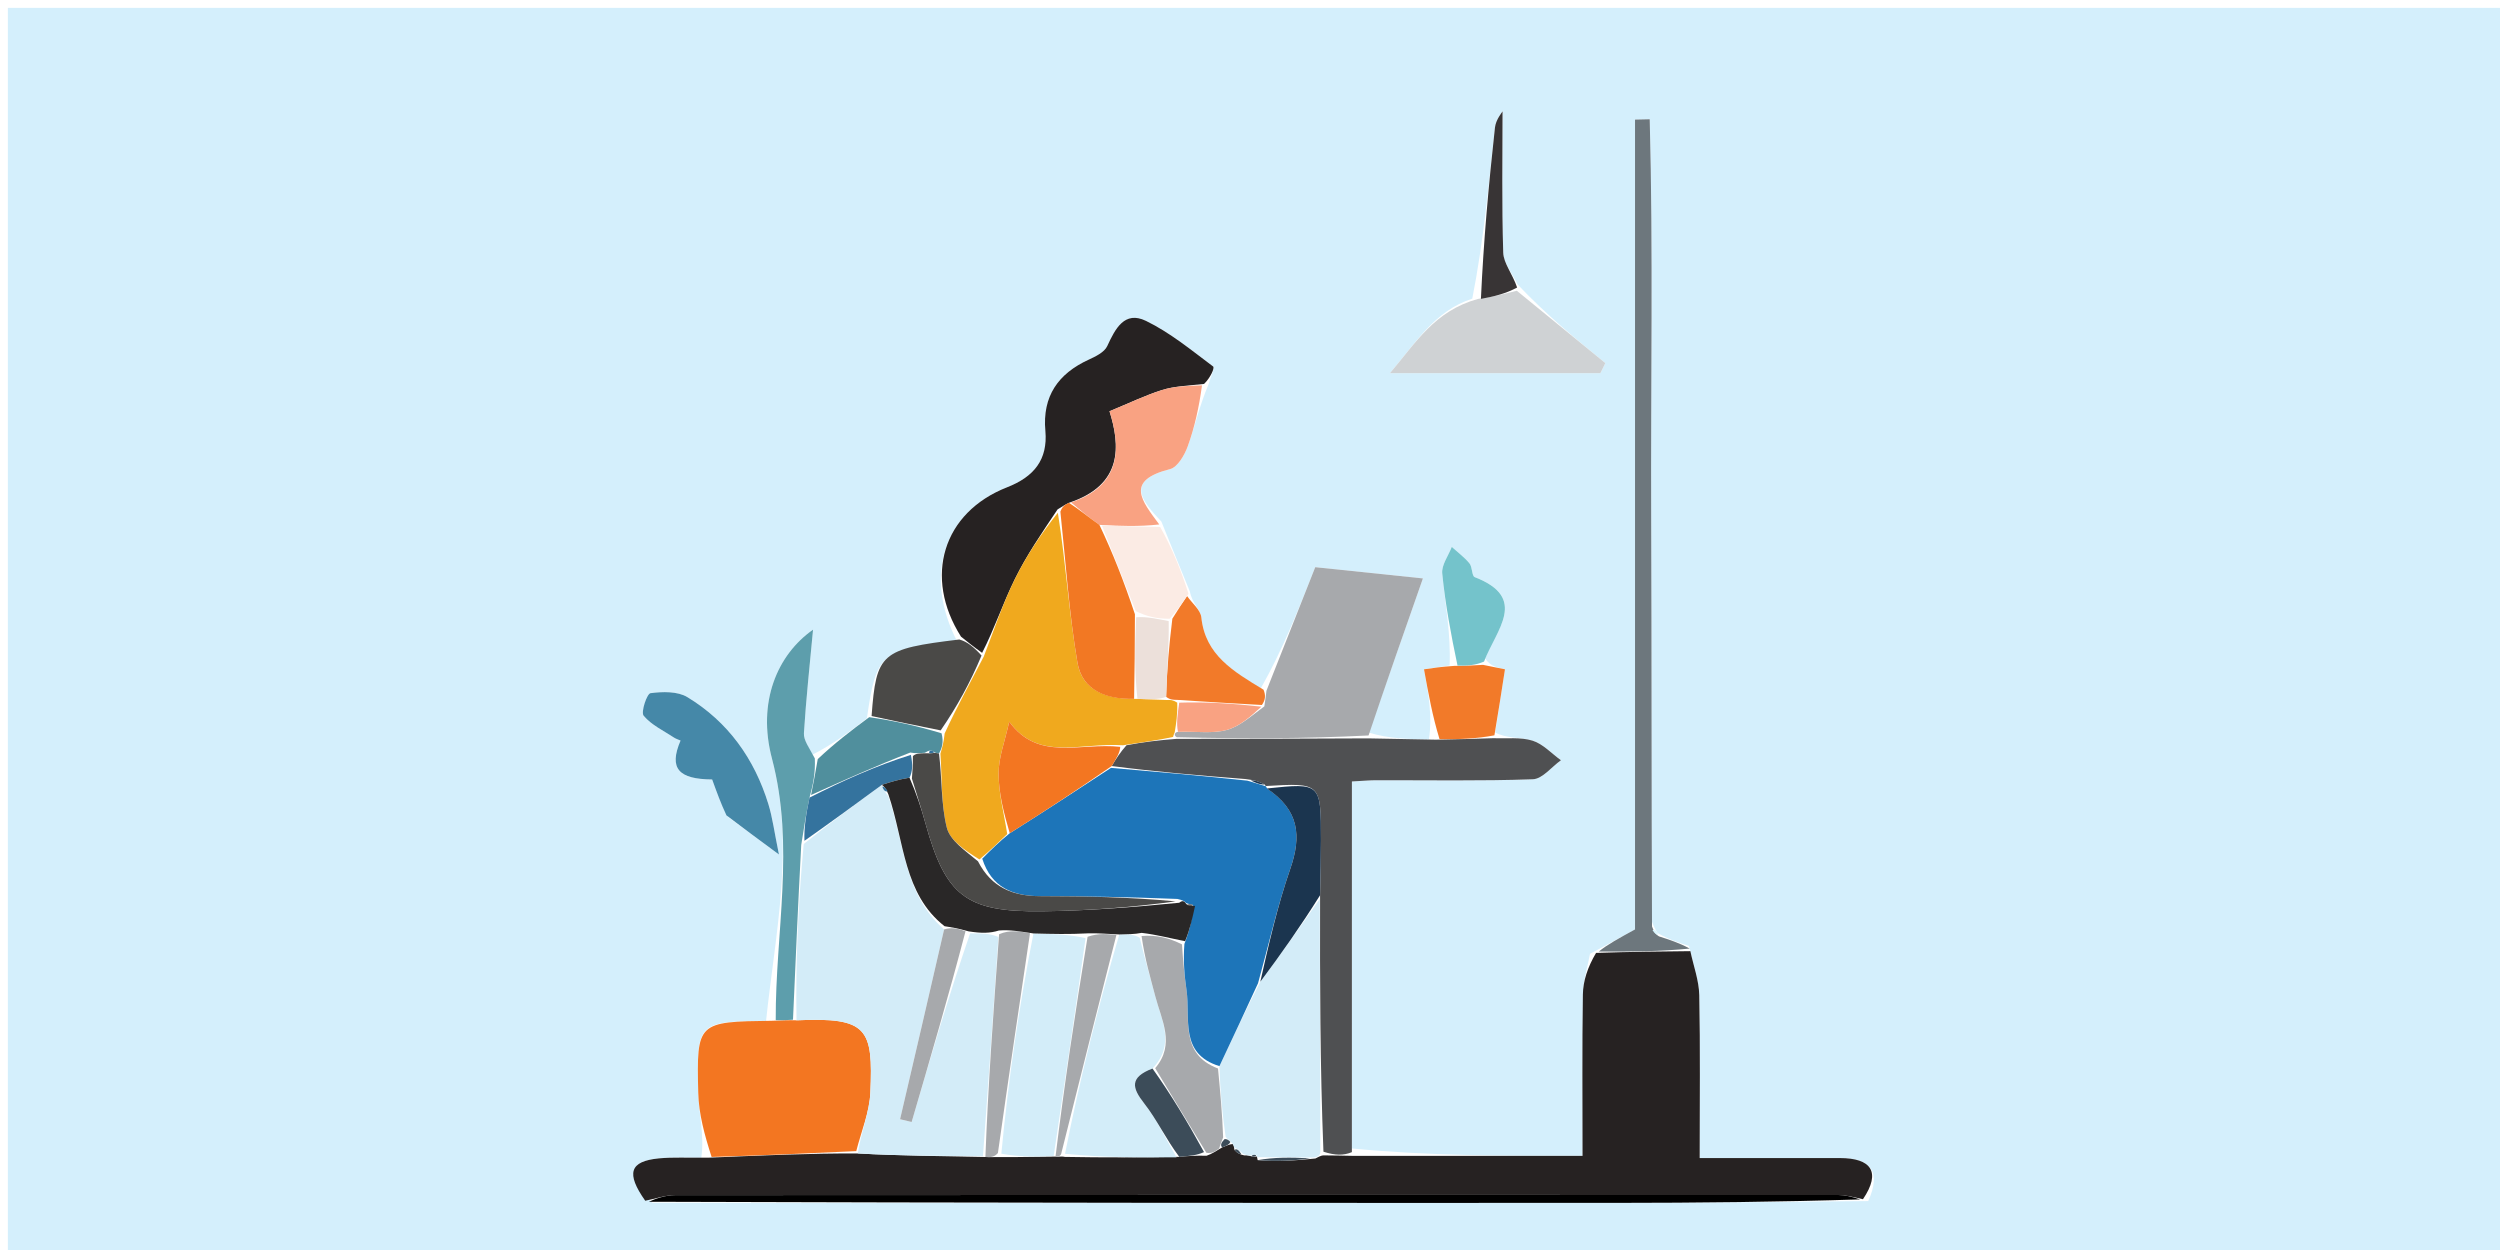 <svg xmlns="http://www.w3.org/2000/svg" xmlns:xlink="http://www.w3.org/1999/xlink" version="1.1" id="Layer_1" x="0px" y="0px" width="100%" viewBox="0 0 318 159" enable-background="new 0 0 318 159" xml:space="preserve">
<path fill="#D4EFFC" opacity="1" stroke="none" d=" M199,160   C132.667,160 66.833,160 1,160   C1,107 1,54 1,1   C107,1 213,1 319,1   C319,54 319,107 319,160   C279.167,160 239.333,160 199,160  M188.896,83.74   C190.308,80.076 194.462,76.077 187.585,73.412   C187.202,73.263 187.299,72.13 186.917,71.663   C186.274,70.877 185.427,70.258 184.665,69.569   C184.233,70.699 183.345,71.873 183.452,72.949   C183.839,76.841 184.561,80.7 184.391,84.648   C183.321,84.809 182.251,84.97 181.133,85.138   C181.705,88.289 182.217,91.115 181.757,94.059   C179.188,94.013 176.619,93.967 174.11,93.183   C176.34,86.831 178.571,80.479 180.995,73.575   C176.019,73.056 171.823,72.618 167.298,72.146   C165.175,77.522 163.133,82.694 160.351,87.594   C156.865,85.396 153.313,83.318 152.811,78.541   C152.71,77.581 151.627,76.723 151.352,75.244   C150.223,72.492 149.095,69.741 147.73,66.348   C145.197,63.657 143.062,61.136 148.834,59.669   C149.786,59.427 150.676,57.891 151.082,56.767   C151.969,54.314 152.525,51.742 153.738,48.853   C153.947,48.08 154.543,46.79 154.306,46.613   C151.55,44.549 148.837,42.307 145.77,40.816   C143.046,39.492 141.86,41.805 140.837,44.026   C140.479,44.802 139.365,45.343 138.485,45.747   C134.583,47.537 132.578,50.408 132.969,54.802   C133.297,58.488 131.503,60.65 128.118,61.975   C119.912,65.187 117.434,73.39 121.812,81.704   C112.047,82.552 111.465,83.051 110.27,91.366   C108.191,92.976 106.113,94.585 103.289,96.025   C102.925,95.102 102.204,94.157 102.259,93.261   C102.529,88.898 103.007,84.548 103.42,80.091   C98.868,83.275 96.297,89.303 98.191,96.479   C101.142,107.66 98.624,118.632 97.444,129.85   C88.705,129.967 88.598,129.984 88.817,138.997   C88.882,141.7 89.625,144.387 89.204,147.271   C87.402,147.288 85.588,147.173 83.802,147.348   C80.075,147.715 79.614,149.243 82.969,152.993   C123.798,153.001 164.627,153.022 205.457,153.007   C215.95,153.004 226.443,152.886 237.638,152.777   C239.326,149.049 237.997,147.307 234.032,147.305   C228.252,147.304 222.472,147.305 216.199,147.305   C216.199,140.12 216.283,133.351 216.145,126.587   C216.106,124.713 215.409,122.854 214.844,120.328   C213.573,119.922 212.302,119.517 210.847,118.685   C210.695,118.407 210.478,118.192 210.076,117.105   C210.065,99.965 210.097,82.825 210.031,65.685   C209.966,48.847 210.292,31.994 209.844,15.168   C209.221,15.183 208.598,15.198 207.975,15.213   C207.975,49.76 207.975,84.307 207.975,118.224   C205.919,119.348 204.44,120.157 202.249,121.323   C201.932,123.052 201.369,124.778 201.341,126.512   C201.235,133.292 201.298,140.075 201.298,147.023   C191.174,147.023 181.564,147.023 171.963,146.083   C171.963,130.559 171.963,115.036 171.963,99.402   C173.41,99.326 174.23,99.248 175.05,99.246   C181.696,99.234 188.348,99.362 194.985,99.121   C196.202,99.076 197.365,97.548 198.552,96.704   C197.355,95.842 196.268,94.625 194.932,94.21   C193.4,93.735 191.647,93.97 190.187,93.17   C190.594,90.547 191.001,87.924 191.433,85.136   C190.492,84.945 189.567,84.758 188.896,83.74  M187.274,37.988   C182.471,39.549 180.134,43.554 176.803,47.461   C186.391,47.461 194.982,47.461 203.572,47.461   C203.781,47.037 203.989,46.612 204.198,46.187   C200.444,43.119 196.69,40.051 193.022,36.166   C192.389,34.825 191.253,33.5 191.211,32.141   C191.015,25.906 191.124,19.661 191.124,14.167   C191.074,14.269 190.271,15.206 190.159,16.219   C189.361,23.464 188.704,30.725 187.274,37.988  M92.66,103.955   C94.55,105.349 96.44,106.742 99.081,108.689   C98.482,105.774 98.261,103.988 97.74,102.294   C95.963,96.518 92.614,91.812 87.43,88.673   C86.185,87.92 84.275,87.967 82.741,88.172   C82.29,88.232 81.494,90.587 81.874,91.043   C82.857,92.224 84.402,92.939 85.735,93.822   C85.985,93.988 86.289,94.072 86.564,94.204   C85.031,97.785 86.345,99.11 90.585,99.148   C91.191,100.819 91.673,102.147 92.66,103.955  z"/>
<path fill="#262222" opacity="1" stroke="none" d=" M82.073,152.735   C79.614,149.243 80.075,147.715 83.802,147.348   C85.588,147.173 87.402,147.288 90.089,147.258   C96.955,146.971 102.936,146.697 109.108,146.718   C114.544,147.028 119.789,147.042 125.343,147.171   C126.083,147.22 126.513,147.155 127.379,147.182   C129.885,147.198 131.956,147.121 134.263,147.118   C134.499,147.192 134.972,147.045 135.432,147.157   C140.48,147.251 145.068,147.232 150.003,147.149   C151.289,147.031 152.229,146.976 153.472,147.012   C154.211,146.762 154.645,146.422 155.472,145.944   C156.113,145.686 156.362,145.564 156.78,145.524   C156.949,145.606 156.98,145.981 157.016,146.265   C157.38,146.696 157.707,146.842 158.273,146.966   C158.511,146.944 158.986,146.999 159.177,147.086   C159.369,147.174 159.787,147.119 159.838,147.104   C159.889,147.088 159.901,147.194 159.974,147.57   C162.395,147.785 164.743,147.625 167.318,147.36   C167.545,147.257 167.959,146.978 168.359,146.964   C169.824,146.974 170.889,146.999 171.954,147.023   C181.564,147.023 191.174,147.023 201.298,147.023   C201.298,140.075 201.235,133.292 201.341,126.512   C201.369,124.778 201.932,123.052 203.019,121.21   C207.531,121.06 211.273,121.024 215.014,120.987   C215.409,122.854 216.106,124.713 216.145,126.587   C216.283,133.351 216.199,140.12 216.199,147.305   C222.472,147.305 228.252,147.304 234.032,147.305   C237.997,147.307 239.326,149.049 236.968,152.542   C235.478,152.202 234.659,152.005 233.839,152.005   C184.524,151.99 135.208,151.986 85.893,152.022   C84.619,152.023 83.346,152.487 82.073,152.735  z"/>
<path fill="#4F5052" opacity="1" stroke="none" d=" M171.959,146.553   C170.889,146.999 169.824,146.974 168.342,146.497   C167.909,135.481 167.891,124.918 167.915,113.872   C167.98,111.224 168.025,109.057 168.025,106.891   C168.027,99.57 168.021,99.57 160.993,99.982   C161.015,99.978 161.026,100.02 160.842,99.77   C160.069,99.372 159.481,99.224 158.432,99.095   C152.421,98.635 146.869,98.154 141.412,97.44   C141.988,96.47 142.469,95.733 143.29,94.795   C145.482,94.378 147.334,94.161 149.641,93.984   C158.081,93.99 166.065,93.955 174.05,93.921   C176.619,93.967 179.188,94.013 182.624,94.086   C185.658,94.041 187.824,93.969 189.991,93.897   C191.647,93.97 193.4,93.735 194.932,94.21   C196.268,94.625 197.355,95.842 198.552,96.704   C197.365,97.548 196.202,99.076 194.985,99.121   C188.348,99.362 181.696,99.234 175.05,99.246   C174.23,99.248 173.41,99.326 171.963,99.402   C171.963,115.036 171.963,130.559 171.959,146.553  z"/>
<path fill="#262222" opacity="1" stroke="none" d=" M122.241,80.983   C117.434,73.39 119.912,65.187 128.118,61.975   C131.503,60.65 133.297,58.488 132.969,54.802   C132.578,50.408 134.583,47.537 138.485,45.747   C139.365,45.343 140.479,44.802 140.837,44.026   C141.86,41.805 143.046,39.492 145.77,40.816   C148.837,42.307 151.55,44.549 154.306,46.613   C154.543,46.79 153.947,48.08 153.156,48.837   C150.979,49.07 149.327,49.136 147.805,49.615   C145.724,50.269 143.74,51.236 141.13,52.31   C142.484,56.619 142.89,61.676 135.965,63.956   C135.408,64.221 135.125,64.44 134.52,64.8   C132.479,67.839 130.574,70.646 129.09,73.66   C127.581,76.724 126.487,79.991 124.926,83.043   C123.841,82.272 123.041,81.627 122.241,80.983  z"/>
<path fill="#F37621" opacity="1" stroke="none" d=" M108.916,146.423   C102.936,146.697 96.955,146.971 90.516,147.163   C89.625,144.387 88.882,141.7 88.817,138.997   C88.598,129.984 88.705,129.967 98.21,129.842   C99.606,129.792 100.238,129.75 101.318,129.784   C110.408,129.363 111.057,130.847 110.71,138.961   C110.603,141.469 109.541,143.936 108.916,146.423  z"/>
<path fill="#A7A9AC" opacity="1" stroke="none" d=" M174.08,93.552   C166.065,93.955 158.081,93.99 149.676,93.775   C149.255,93.526 149.427,93.137 149.839,93.089   C152.195,93.012 154.241,93.347 156.056,92.847   C157.751,92.38 159.201,91.026 160.823,89.85   C160.955,89.046 161.023,88.456 161.09,87.865   C163.133,82.694 165.175,77.522 167.298,72.146   C171.823,72.618 176.019,73.056 180.995,73.575   C178.571,80.479 176.34,86.831 174.08,93.552  z"/>
<path fill="#6D777D" opacity="1" stroke="none" d=" M214.929,120.658   C211.273,121.024 207.531,121.06 203.376,121.031   C204.44,120.157 205.919,119.348 207.975,118.224   C207.975,84.307 207.975,49.76 207.975,15.213   C208.598,15.198 209.221,15.183 209.844,15.168   C210.292,31.994 209.966,48.847 210.031,65.685   C210.097,82.825 210.065,99.965 210.136,117.846   C210.474,118.762 210.752,118.936 211.03,119.111   C212.302,119.517 213.573,119.922 214.929,120.658  z"/>
<path fill="#CFD2D4" opacity="1" stroke="none" d=" M192.937,36.983   C196.69,40.051 200.444,43.119 204.198,46.187   C203.989,46.612 203.781,47.037 203.572,47.461   C194.982,47.461 186.391,47.461 176.803,47.461   C180.134,43.554 182.471,39.549 188.009,38.021   C190.142,37.696 191.539,37.34 192.937,36.983  z"/>
<path fill="#000000" opacity="1" stroke="none" d=" M82.521,152.864   C83.346,152.487 84.619,152.023 85.893,152.022   C135.208,151.986 184.524,151.99 233.839,152.005   C234.659,152.005 235.478,152.202 236.617,152.564   C226.443,152.886 215.95,153.004 205.457,153.007   C164.627,153.022 123.798,153.001 82.521,152.864  z"/>
<path fill="#F9A282" opacity="1" stroke="none" d=" M136.239,63.911   C142.89,61.676 142.484,56.619 141.13,52.31   C143.74,51.236 145.724,50.269 147.805,49.615   C149.327,49.136 150.979,49.07 152.895,49.02   C152.525,51.742 151.969,54.314 151.082,56.767   C150.676,57.891 149.786,59.427 148.834,59.669   C143.062,61.136 145.197,63.657 147.456,66.712   C144.844,66.996 142.505,66.916 139.844,66.764   C138.428,65.765 137.334,64.838 136.239,63.911  z"/>
<path fill="#4588A8" opacity="1" stroke="none" d=" M92.408,103.716   C91.673,102.147 91.191,100.819 90.585,99.148   C86.345,99.11 85.031,97.785 86.566,94.199   C86.289,94.072 85.985,93.988 85.735,93.822   C84.402,92.939 82.857,92.224 81.874,91.043   C81.494,90.587 82.29,88.232 82.741,88.172   C84.275,87.967 86.185,87.92 87.43,88.673   C92.614,91.812 95.963,96.518 97.74,102.294   C98.261,103.988 98.482,105.774 99.081,108.689   C96.44,106.742 94.55,105.349 92.408,103.716  z"/>
<path fill="#5D9EAC" opacity="1" stroke="none" d=" M100.869,129.707   C100.238,129.75 99.606,129.792 98.672,129.764   C98.624,118.632 101.142,107.66 98.191,96.479   C96.297,89.303 98.868,83.275 103.42,80.091   C103.007,84.548 102.529,88.898 102.259,93.261   C102.204,94.157 102.925,95.102 103.646,96.47   C103.724,98.318 103.444,99.72 102.972,101.453   C102.522,103.549 102.265,105.315 101.917,107.484   C101.508,115.16 101.188,122.434 100.869,129.707  z"/>
<path fill="#4A4947" opacity="1" stroke="none" d=" M122.027,81.343   C123.041,81.627 123.841,82.272 124.851,83.384   C123.389,86.878 121.717,89.905 119.654,92.906   C116.463,92.281 113.664,91.681 110.865,91.081   C111.465,83.051 112.047,82.552 122.027,81.343  z"/>
<path fill="#F27A29" opacity="1" stroke="none" d=" M160.721,87.73   C161.023,88.456 160.955,89.046 160.513,89.675   C156.765,89.485 153.39,89.258 149.765,89.027   C149.182,89.013 148.849,89.02 148.334,88.639   C148.432,85.153 148.713,82.073 149.123,78.697   C149.834,77.54 150.415,76.679 150.996,75.818   C151.627,76.723 152.71,77.581 152.811,78.541   C153.313,83.318 156.865,85.396 160.721,87.73  z"/>
<path fill="#FBEBE4" opacity="1" stroke="none" d=" M151.174,75.531   C150.415,76.679 149.834,77.54 148.788,78.707   C147.09,78.712 145.856,78.412 144.466,77.732   C142.929,73.847 141.548,70.342 140.166,66.837   C142.505,66.916 144.844,66.996 147.575,67.033   C149.095,69.741 150.223,72.492 151.174,75.531  z"/>
<path fill="#F27A29" opacity="1" stroke="none" d=" M190.089,93.534   C187.824,93.969 185.658,94.041 183.111,94.027   C182.217,91.115 181.705,88.289 181.133,85.138   C182.251,84.97 183.321,84.809 185.014,84.699   C186.638,84.691 187.64,84.63 188.642,84.57   C189.567,84.758 190.492,84.945 191.433,85.136   C191.001,87.924 190.594,90.547 190.089,93.534  z"/>
<path fill="#74C3CB" opacity="1" stroke="none" d=" M188.769,84.155   C187.64,84.63 186.638,84.691 185.396,84.662   C184.561,80.7 183.839,76.841 183.452,72.949   C183.345,71.873 184.233,70.699 184.665,69.569   C185.427,70.258 186.274,70.877 186.917,71.663   C187.299,72.13 187.202,73.263 187.585,73.412   C194.462,76.077 190.308,80.076 188.769,84.155  z"/>
<path fill="#508F9D" opacity="1" stroke="none" d=" M110.568,91.224   C113.664,91.681 116.463,92.281 119.766,93.276   C120.053,94.401 119.837,95.132 119.439,95.842   C119.257,95.823 118.896,95.756 118.811,95.634   C118.424,95.368 118.168,95.441 117.638,95.751   C116.894,95.808 116.469,95.843 115.788,95.723   C111.409,97.419 107.287,99.271 103.164,101.123   C103.444,99.72 103.724,98.318 104.019,96.555   C106.113,94.585 108.191,92.976 110.568,91.224  z"/>
<path fill="#383435" opacity="1" stroke="none" d=" M192.979,36.574   C191.539,37.34 190.142,37.696 188.374,38.017   C188.704,30.725 189.361,23.464 190.159,16.219   C190.271,15.206 191.074,14.269 191.124,14.167   C191.124,19.661 191.015,25.906 191.211,32.141   C191.253,33.5 192.389,34.825 192.979,36.574  z"/>
<path fill="#DAF6FF" opacity="1" stroke="none" d=" M210.939,118.898   C210.752,118.936 210.474,118.762 210.197,118.314   C210.478,118.192 210.695,118.407 210.939,118.898  z"/>
<path fill="#D3ECF8" opacity="1" stroke="none" d=" M101.318,129.784   C101.188,122.434 101.508,115.16 102.233,107.356   C105.821,104.491 109.004,102.157 112.165,99.834   C112.143,99.845 112.176,99.839 112.219,100.06   C112.409,100.551 112.619,100.757 112.987,101.288   C115.087,107.21 114.913,113.697 120.09,118.224   C118.183,126.543 116.336,134.455 114.489,142.366   C114.98,142.483 115.47,142.601 115.961,142.718   C118.307,134.715 120.654,126.712 123.399,118.722   C124.859,118.727 125.92,118.718 126.998,119.185   C126.354,128.792 125.694,137.924 125.033,147.057   C119.789,147.042 114.544,147.028 109.108,146.718   C109.541,143.936 110.603,141.469 110.71,138.961   C111.057,130.847 110.408,129.363 101.318,129.784  z"/>
<path fill="#D3ECF8" opacity="1" stroke="none" d=" M167.873,114.355   C167.891,124.918 167.909,135.481 167.943,146.511   C167.959,146.978 167.545,147.257 166.885,147.236   C164.117,147.208 162.009,147.201 159.901,147.194   C159.901,147.194 159.889,147.088 159.821,146.921   C159.497,146.836 159.241,146.917 158.986,146.999   C158.986,146.999 158.511,146.944 158.122,146.769   C157.572,146.279 157.321,146.075 156.98,145.981   C156.98,145.981 156.949,145.606 156.669,145.35   C156.389,145.093 156.064,144.838 155.899,144.602   C155.466,141.549 155.199,138.732 155.113,135.611   C156.871,131.893 158.448,128.478 160.311,124.879   C163.023,121.248 165.448,117.802 167.873,114.355  z"/>
<path fill="#D3EDF9" opacity="1" stroke="none" d=" M149.656,147.213   C145.068,147.232 140.48,147.251 135.471,146.766   C137.368,137.152 139.687,128.041 142.376,118.863   C143.493,118.824 144.24,118.851 144.971,119.28   C145.624,122.026 146.338,124.36 146.952,126.719   C147.743,129.762 149.53,132.829 146.597,135.915   C143.65,137.049 143.985,138.367 145.544,140.354   C147.177,142.435 148.306,144.91 149.656,147.213  z"/>
<path fill="#D3EDF9" opacity="1" stroke="none" d=" M134.027,147.043   C131.956,147.121 129.885,147.198 127.37,146.754   C128.289,137.058 129.652,127.884 131.455,118.735   C133.953,118.806 136.011,118.852 138.085,119.332   C136.743,128.858 135.385,137.951 134.027,147.043  z"/>
<path fill="#A7A9AC" opacity="1" stroke="none" d=" M146.94,135.876   C149.53,132.829 147.743,129.762 146.952,126.719   C146.338,124.36 145.624,122.026 145.207,119.062   C147.119,118.888 148.778,119.333 150.35,120.127   C150.481,122.297 150.669,124.124 150.926,125.941   C151.443,129.589 149.997,134.037 154.931,135.914   C155.199,138.732 155.466,141.549 155.585,144.673   C155.318,145.347 155.199,145.714 155.08,146.081   C154.645,146.422 154.211,146.762 153.455,146.636   C151.069,142.738 149.005,139.307 146.94,135.876  z"/>
<path fill="#A7A9AC" opacity="1" stroke="none" d=" M131.016,118.709   C129.652,127.884 128.289,137.058 126.934,146.661   C126.513,147.155 126.083,147.22 125.343,147.171   C125.694,137.924 126.354,128.792 127.083,118.834   C128.439,118.242 129.728,118.476 131.016,118.709  z"/>
<path fill="#A7A9AC" opacity="1" stroke="none" d=" M134.263,147.118   C135.385,137.951 136.743,128.858 138.341,119.158   C139.723,118.677 140.864,118.804 142.006,118.931   C139.687,128.041 137.368,137.152 135.011,146.654   C134.972,147.045 134.499,147.192 134.263,147.118  z"/>
<path fill="#3C4C59" opacity="1" stroke="none" d=" M146.597,135.915   C149.005,139.307 151.069,142.738 153.151,146.545   C152.229,146.976 151.289,147.031 150.003,147.149   C148.306,144.91 147.177,142.435 145.544,140.354   C143.985,138.367 143.65,137.049 146.597,135.915  z"/>
<path fill="#3C4C59" opacity="1" stroke="none" d=" M159.974,147.57   C162.009,147.201 164.117,147.208 166.658,147.34   C164.743,147.625 162.395,147.785 159.974,147.57  z"/>
<path fill="#3C4C59" opacity="1" stroke="none" d=" M155.472,145.944   C155.199,145.714 155.318,145.347 155.75,144.909   C156.064,144.838 156.389,145.093 156.5,145.268   C156.362,145.564 156.113,145.686 155.472,145.944  z"/>
<path fill="#3C4C59" opacity="1" stroke="none" d=" M157.016,146.265   C157.321,146.075 157.572,146.279 157.885,146.791   C157.707,146.842 157.38,146.696 157.016,146.265  z"/>
<path fill="#3C4C59" opacity="1" stroke="none" d=" M159.177,147.086   C159.241,146.917 159.497,146.836 159.77,146.937   C159.787,147.119 159.369,147.174 159.177,147.086  z"/>
<path fill="#1D75B9" opacity="1" stroke="none" d=" M155.113,135.611   C149.997,134.037 151.443,129.589 150.926,125.941   C150.669,124.124 150.481,122.297 150.656,120.071   C151.372,118.185 151.693,116.703 151.761,115.113   C151.324,114.994 151.14,114.983 150.857,114.855   C150.609,114.577 150.425,114.505 149.756,114.345   C143.643,114.105 137.983,114 132.323,113.992   C128.858,113.987 126.12,112.913 124.942,109.227   C126.123,108.023 127.121,107.056 128.441,105.987   C132.948,103.148 137.132,100.41 141.317,97.673   C146.869,98.154 152.421,98.635 158.652,99.299   C159.896,99.662 160.461,99.841 161.026,100.02   C161.026,100.02 161.015,99.978 161.166,100.29   C165.286,103.06 165.561,106.372 164.119,110.532   C162.474,115.279 161.366,120.212 160.024,125.064   C158.448,128.478 156.871,131.893 155.113,135.611  z"/>
<path fill="#F0A91E" opacity="1" stroke="none" d=" M128.119,106.089   C127.121,107.056 126.123,108.023 124.583,109.323   C122.788,108.206 120.844,106.927 120.431,105.267   C119.681,102.252 119.841,99.01 119.621,95.862   C119.837,95.132 120.053,94.401 120.157,93.301   C121.717,89.905 123.389,86.878 125.136,83.51   C126.487,79.991 127.581,76.724 129.09,73.66   C130.574,70.646 132.479,67.839 134.559,65.22   C135.593,71.765 135.99,78.077 137.05,84.276   C137.665,87.878 140.797,88.987 144.682,88.899   C146.242,88.951 147.379,88.997 148.517,89.044   C148.849,89.02 149.182,89.013 149.745,89.376   C149.792,90.865 149.609,92.001 149.427,93.137   C149.427,93.137 149.255,93.526 149.22,93.735   C147.334,94.161 145.482,94.378 142.835,94.799   C137.38,94.43 132.088,96.904 128.374,91.799   C127.841,94.234 127.019,96.321 127.023,98.406   C127.028,100.968 127.722,103.528 128.119,106.089  z"/>
<path fill="#F37621" opacity="1" stroke="none" d=" M128.441,105.987   C127.722,103.528 127.028,100.968 127.023,98.406   C127.019,96.321 127.841,94.234 128.374,91.799   C132.088,96.904 137.38,94.43 142.494,94.999   C142.469,95.733 141.988,96.47 141.412,97.44   C137.132,100.41 132.948,103.148 128.441,105.987  z"/>
<path fill="#1B354F" opacity="1" stroke="none" d=" M160.311,124.879   C161.366,120.212 162.474,115.279 164.119,110.532   C165.561,106.372 165.286,103.06 161.144,100.294   C168.021,99.57 168.027,99.57 168.025,106.891   C168.025,109.057 167.98,111.224 167.915,113.872   C165.448,117.802 163.023,121.248 160.311,124.879  z"/>
<path fill="#1B354F" opacity="1" stroke="none" d=" M160.842,99.77   C160.461,99.841 159.896,99.662 159.112,99.279   C159.481,99.224 160.069,99.372 160.842,99.77  z"/>
<path fill="#F27823" opacity="1" stroke="none" d=" M144.258,88.894   C140.797,88.987 137.665,87.878 137.05,84.276   C135.99,78.077 135.593,71.765 134.88,65.079   C135.125,64.44 135.408,64.221 135.965,63.956   C137.334,64.838 138.428,65.765 139.844,66.764   C141.548,70.342 142.929,73.847 144.363,78.136   C144.363,82.245 144.311,85.569 144.258,88.894  z"/>
<path fill="#F9A282" opacity="1" stroke="none" d=" M149.839,93.089   C149.609,92.001 149.792,90.865 149.995,89.38   C153.39,89.258 156.765,89.485 160.45,89.888   C159.201,91.026 157.751,92.38 156.056,92.847   C154.241,93.347 152.195,93.012 149.839,93.089  z"/>
<path fill="#34739E" opacity="1" stroke="none" d=" M112.187,99.823   C109.004,102.157 105.821,104.491 102.323,106.953   C102.265,105.315 102.522,103.549 102.972,101.453   C107.287,99.271 111.409,97.419 115.864,96.02   C116.129,97.328 116.062,98.182 115.689,98.922   C114.319,99.145 113.253,99.484 112.187,99.823  z"/>
<path fill="#ECE0DA" opacity="1" stroke="none" d=" M144.682,88.899   C144.311,85.569 144.363,82.245 144.519,78.516   C145.856,78.412 147.09,78.712 148.659,79.003   C148.713,82.073 148.432,85.153 148.334,88.639   C147.379,88.997 146.242,88.951 144.682,88.899  z"/>
<path fill="#4A4947" opacity="1" stroke="none" d=" M115.994,99.037   C116.062,98.182 116.129,97.328 116.121,96.176   C116.469,95.843 116.894,95.808 117.871,95.815   C118.424,95.856 118.896,95.756 118.896,95.756   C118.896,95.756 119.257,95.823 119.439,95.842   C119.841,99.01 119.681,102.252 120.431,105.267   C120.844,106.927 122.788,108.206 124.4,109.56   C126.12,112.913 128.858,113.987 132.323,113.992   C137.983,114 143.643,114.105 149.542,114.655   C144.023,115.412 138.268,115.852 132.509,115.917   C122.869,116.027 120.286,113.962 117.727,104.762   C117.193,102.842 116.574,100.945 115.994,99.037  z"/>
<path fill="#34739E" opacity="1" stroke="none" d=" M118.811,95.634   C118.896,95.756 118.424,95.856 118.19,95.793   C118.168,95.441 118.424,95.368 118.811,95.634  z"/>
<path fill="#292727" opacity="1" stroke="none" d=" M115.689,98.922   C116.574,100.945 117.193,102.842 117.727,104.762   C120.286,113.962 122.869,116.027 132.509,115.917   C138.268,115.852 144.023,115.412 149.994,114.831   C150.425,114.505 150.609,114.577 150.932,115.023   C151.409,115.281 151.712,115.251 152.014,115.221   C151.693,116.703 151.372,118.185 150.745,119.723   C148.778,119.333 147.119,118.888 145.224,118.661   C144.24,118.851 143.493,118.824 142.376,118.863   C140.864,118.804 139.723,118.677 138.325,118.724   C136.011,118.852 133.953,118.806 131.455,118.735   C129.728,118.476 128.439,118.242 127.066,118.359   C125.92,118.718 124.859,118.727 123.212,118.47   C121.801,118.075 120.975,117.945 120.149,117.816   C114.913,113.697 115.087,107.21 112.999,101.038   C112.67,100.212 112.423,100.026 112.176,99.839   C112.176,99.839 112.143,99.845 112.165,99.834   C113.253,99.484 114.319,99.145 115.689,98.922  z"/>
<path fill="#A7A9AC" opacity="1" stroke="none" d=" M120.09,118.224   C120.975,117.945 121.801,118.075 122.814,118.457   C120.654,126.712 118.307,134.715 115.961,142.718   C115.47,142.601 114.98,142.483 114.489,142.366   C116.336,134.455 118.183,126.543 120.09,118.224  z"/>
<path fill="#34739E" opacity="1" stroke="none" d=" M112.219,100.06   C112.423,100.026 112.67,100.212 112.905,100.649   C112.619,100.757 112.409,100.551 112.219,100.06  z"/>
<path fill="#4A4947" opacity="1" stroke="none" d=" M151.761,115.113   C151.712,115.251 151.409,115.281 151.031,115.142   C151.14,114.983 151.324,114.994 151.761,115.113  z"/>
</svg>